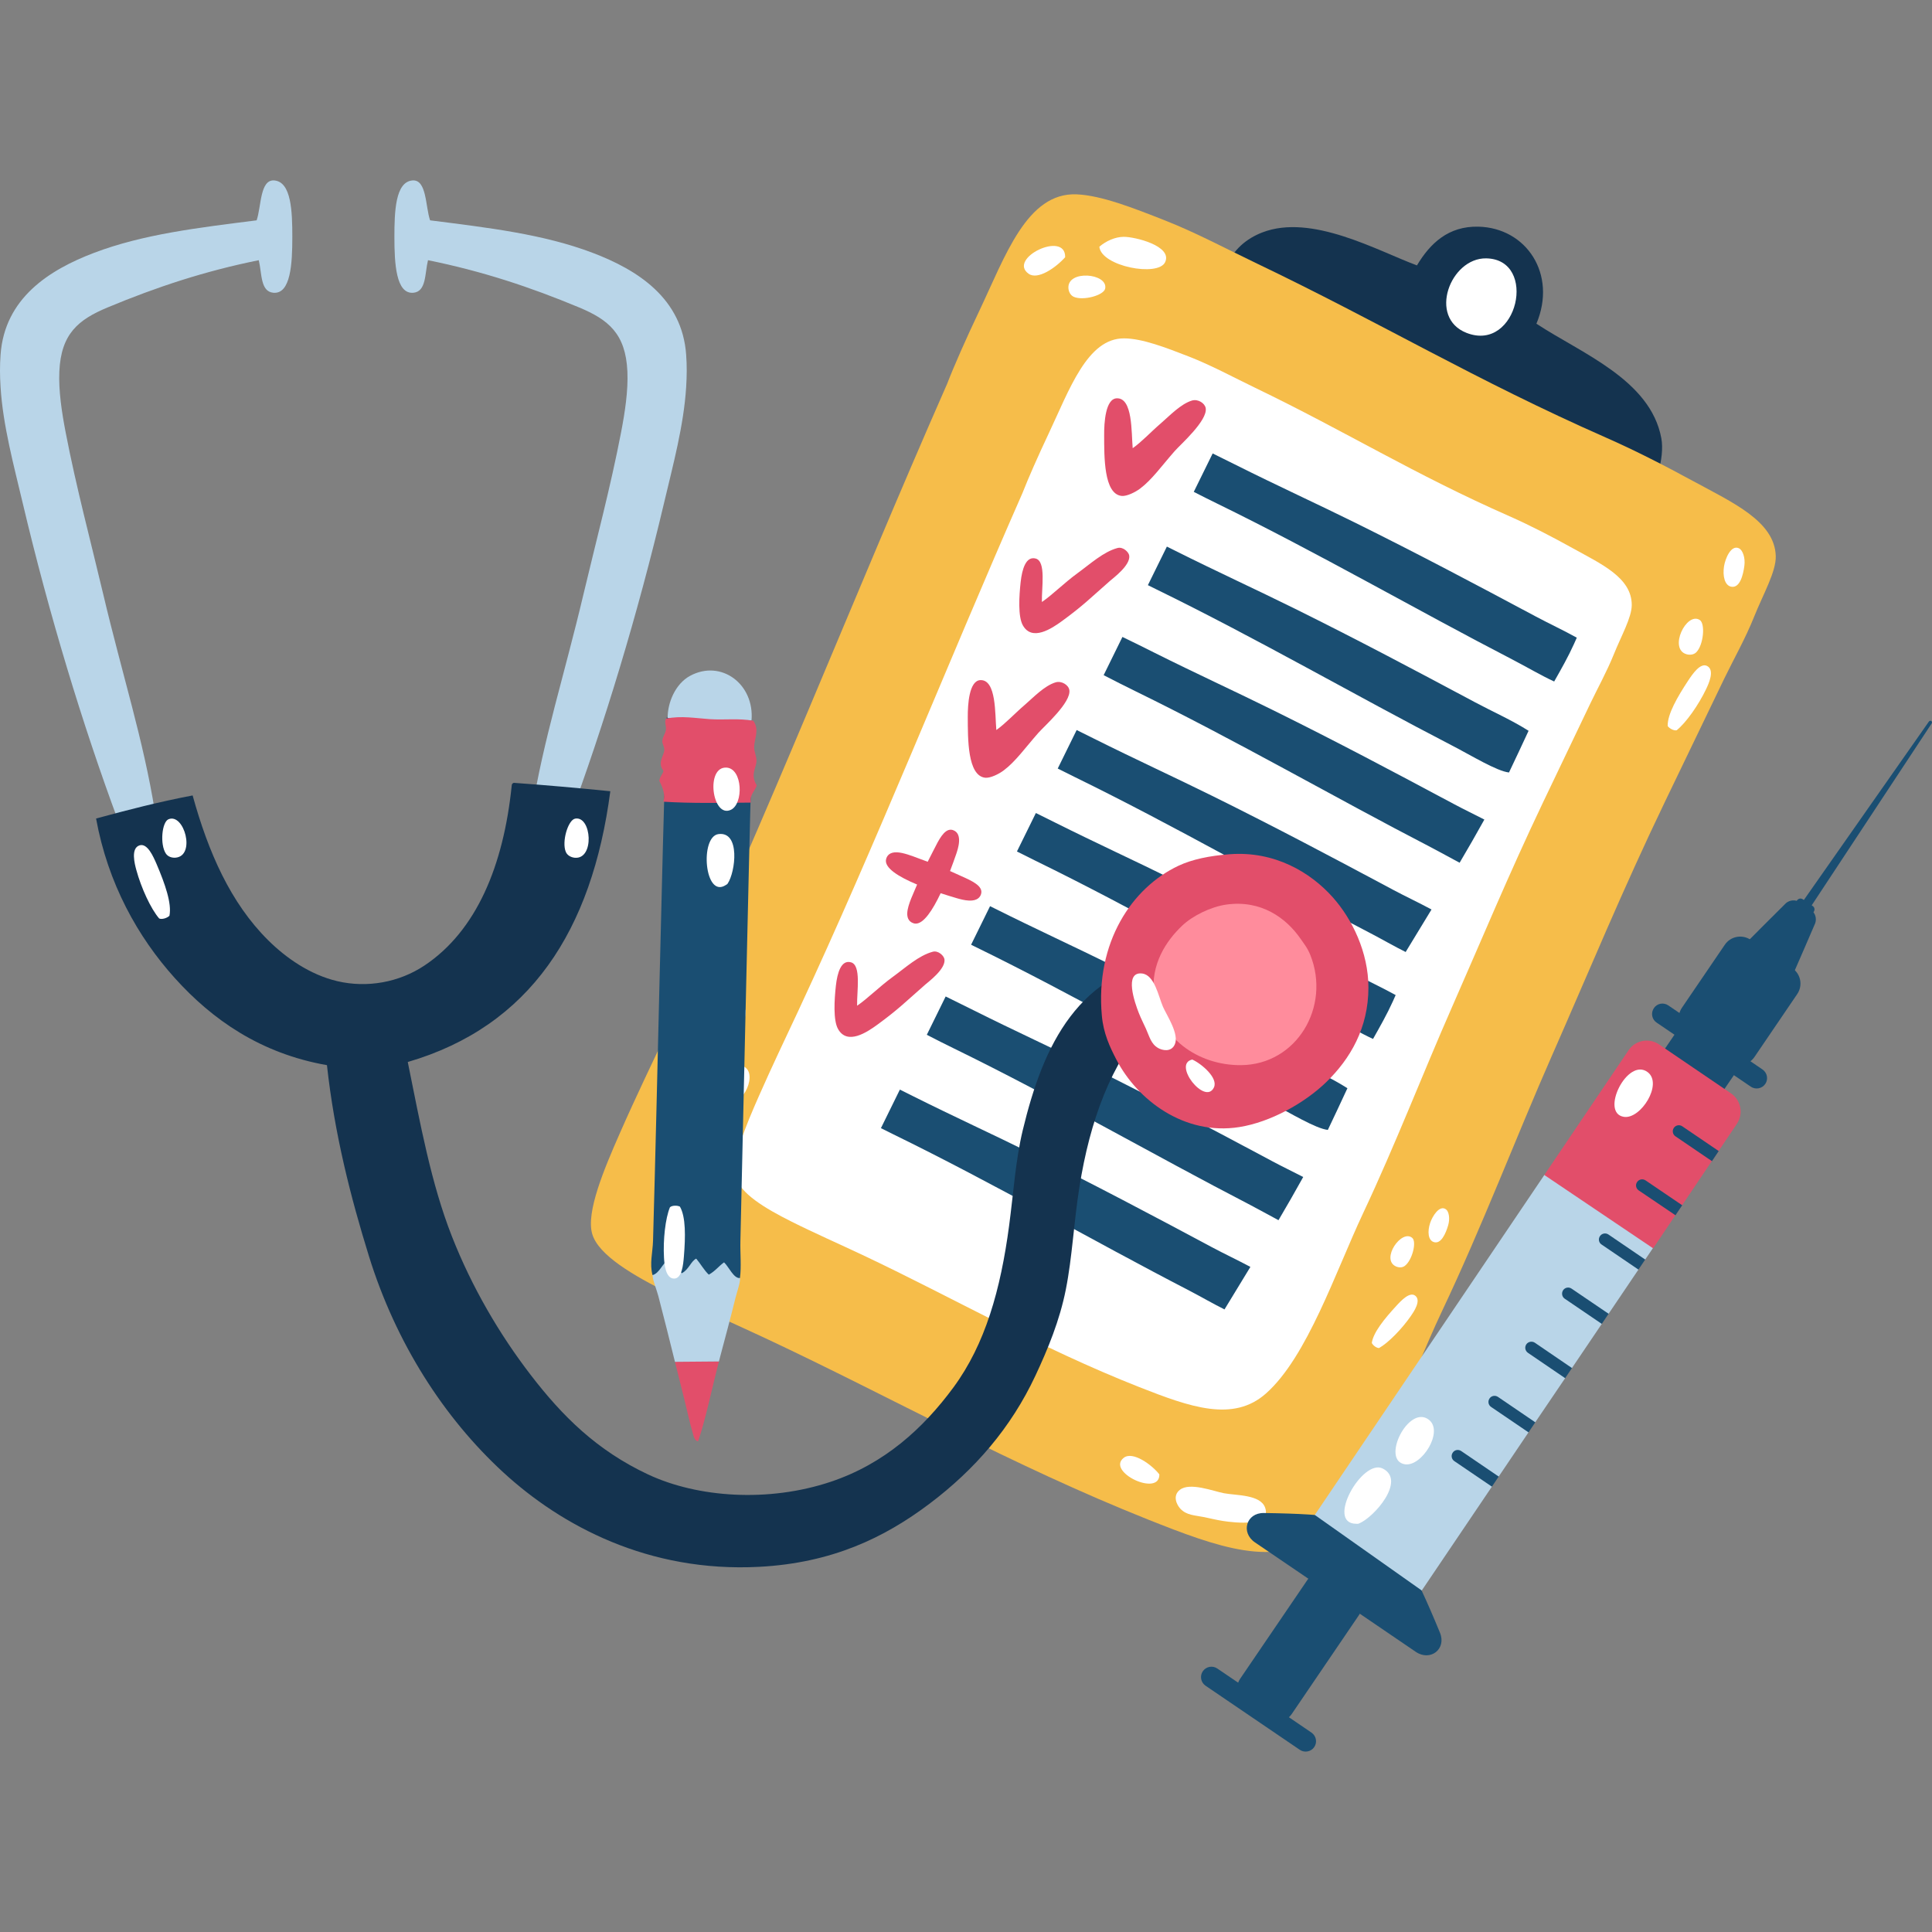 <?xml version="1.0" encoding="UTF-8"?>
<!-- Generator: Adobe Illustrator 25.2.3, SVG Export Plug-In . SVG Version: 6.00 Build 0)  -->
<svg xmlns="http://www.w3.org/2000/svg" xmlns:xlink="http://www.w3.org/1999/xlink" version="1.1" id="Capa_1" x="0px" y="0px" viewBox="0 0 512 512" style="enable-background:new 0 0 512 512;" xml:space="preserve" width="512" height="512">
<rect x="0" y="0" width="512" height="512" fill="#808080" stroke="none"/>
<g>
	<g>
		<g>
			<g>
				<g>
					<path style="fill-rule:evenodd;clip-rule:evenodd;fill:#14334F;" d="M407.165,85.786c11.935,7.862,30.208,14.842,33.101,30.332       c0.484,2.572,0.103,6.057-0.912,9.382c-37.411-18.787-76.266-36.394-114.438-54.561c1.779-4.808,5.531-7.768,9.596-9.336       c13.097-5.074,30.564,4.87,40.995,8.73c3.499-5.853,8.328-10.438,16.266-10.264C404.52,60.366,412.69,72.669,407.165,85.786z"/>
				</g>
				<g>
					<path style="fill-rule:evenodd;clip-rule:evenodd;fill:#FFFFFF;" d="M393.868,68.469c13.798,0.248,8.365,25.051-5.212,19.751       C378.342,84.195,384.337,68.299,393.868,68.469z"/>
				</g>
			</g>
			<g>
				<g>
					<g>
						<path style="fill-rule:evenodd;clip-rule:evenodd;fill:#F6BD4A;" d="M250.935,101.878c1.869-4.854,5.148-12.255,8.514-19.334        c6.944-14.608,12.666-31.599,25.889-31.039c6.539,0.28,15.037,3.619,23.423,6.923c8.117,3.192,16.243,7.538,23.926,11.21        c33.618,16.08,58.035,30.977,92.969,46.355c7.688,3.38,15.614,7.46,23.099,11.529c10.443,5.676,21.533,10.601,21.841,19.795        c0.138,4.165-3.341,10.124-5.745,16.149c-2.319,5.798-5.52,11.439-7.837,16.234c-5.632,11.68-10.879,22.553-15.65,32.488        c-11.465,23.825-20.02,44.708-30.077,67.553c-9.497,21.568-18.353,44.959-29.104,67.642        c-9.164,19.329-18.156,47.301-32.438,59.043c-11.368,9.339-26.991,3.639-45.54-3.747        c-36.261-14.45-67.695-32.233-101.111-47.914c-7.995-3.747-17.352-7.851-25.63-11.956        c-9.568-4.739-18.895-10.158-20.528-15.83c-1.653-5.722,3.095-17.051,7.323-26.649c4.404-10.03,9.008-19.494,12.957-27.905        c25.866-55.137,48.91-114.169,73.465-169.977C250.77,102.259,250.864,102.071,250.935,101.878z"/>
					</g>
					<g>
						<g>
							<path style="fill-rule:evenodd;clip-rule:evenodd;fill:#FFFFFF;" d="M307.244,390.735c0.09,6.087-14.156-0.659-9.46-4.388         C300.222,384.405,305.455,388.375,307.244,390.735z"/>
						</g>
						<g>
							<path style="fill-rule:evenodd;clip-rule:evenodd;fill:#FFFFFF;" d="M312.771,399.789c-0.873-0.951-2.138-3.371-0.096-4.969         c2.652-2.094,8.985,0.395,11.671,0.9c3.274,0.62,9.729,0.315,10.934,3.857c1.745,5.074-7.896,3.998-11.198,3.49         c-1.75-0.271-3.442-0.7-4.918-1.004C316.644,401.546,314.444,401.608,312.771,399.789z"/>
						</g>
					</g>
					<g>
						<g>
							<path style="fill-rule:evenodd;clip-rule:evenodd;fill:#FFFFFF;" d="M363.541,355.9c0.376-2.762,3.345-6.413,6.486-9.818         c1.336-1.462,3.545-3.789,4.987-2.737c1.731,1.263-0.356,4.303-1.104,5.384c-2.383,3.442-5.954,7.107-8.427,8.505         C364.826,357.283,363.881,356.58,363.541,355.9z"/>
						</g>
						<g>
							<path style="fill-rule:evenodd;clip-rule:evenodd;fill:#FFFFFF;" d="M369.91,335.605c-4.076-1.917,1.552-9.998,4.363-7.536         c1.219,1.07-0.044,5.993-2.014,7.423C371.55,336.009,370.62,335.926,369.91,335.605z"/>
						</g>
						<g>
							<path style="fill-rule:evenodd;clip-rule:evenodd;fill:#FFFFFF;" d="M379.933,329.15c-1.509-0.521-1.656-2.831-0.937-5.035         c0.579-1.771,2.487-4.898,4.202-3.624c0.765,0.558,1.121,2.4,0.574,4.248C383.138,326.9,381.873,329.828,379.933,329.15z"/>
						</g>
					</g>
					<g>
						<g>
							<path style="fill-rule:evenodd;clip-rule:evenodd;fill:#FFFFFF;" d="M441.952,192.406c-0.076-3.127,2.56-7.683,5.414-12.016         c1.222-1.848,3.251-4.806,5.029-3.903c2.138,1.086,0.365,4.822-0.264,6.149c-2.021,4.223-5.313,8.909-7.798,10.891         C443.621,193.694,442.45,193.094,441.952,192.406z"/>
						</g>
						<g>
							<path style="fill-rule:evenodd;clip-rule:evenodd;fill:#FFFFFF;" d="M446.957,173.382c-4.84-1.387-0.062-11.313,3.481-9.093         c1.538,0.967,1.017,6.629-0.898,8.562C448.847,173.536,447.8,173.621,446.957,173.382z"/>
						</g>
						<g>
							<path style="fill-rule:evenodd;clip-rule:evenodd;fill:#FFFFFF;" d="M458.815,155.486c-1.761-0.312-2.326-2.847-1.933-5.398         c0.321-2.067,1.876-5.848,4.009-4.758c0.937,0.487,1.662,2.452,1.389,4.583C461.954,152.421,461.079,155.883,458.815,155.486         z"/>
						</g>
					</g>
					<g>
						<g>
							<path style="fill-rule:evenodd;clip-rule:evenodd;fill:#FFFFFF;" d="M197.646,267.728c0.08,3.164-2.585,7.777-5.483,12.154         c-1.235,1.871-3.286,4.875-5.082,3.952c-2.167-1.095-0.376-4.872,0.266-6.22c2.046-4.268,5.38-9.017,7.887-11.012         C195.968,266.422,197.143,267.03,197.646,267.728z"/>
						</g>
						<g>
							<path style="fill-rule:evenodd;clip-rule:evenodd;fill:#FFFFFF;" d="M196.572,282.424c4.893,1.403,0.064,11.444-3.525,9.198         c-1.552-0.978-1.026-6.707,0.914-8.661C194.664,282.261,195.72,282.178,196.572,282.424z"/>
						</g>
						<g>
							<path style="fill-rule:evenodd;clip-rule:evenodd;fill:#FFFFFF;" d="M180.053,306.139c1.779,0.308,2.349,2.872,1.952,5.462         c-0.333,2.078-1.899,5.91-4.053,4.81c-0.955-0.491-1.681-2.48-1.403-4.645C176.873,309.236,177.757,305.732,180.053,306.139z         "/>
						</g>
					</g>
				</g>
				<g>
					<g>
						<path style="fill-rule:evenodd;clip-rule:evenodd;fill:#FFFFFF;" d="M291.339,65.385c1.821-1.568,4.225-2.59,6.406-2.624        c2.994-0.041,13.04,2.425,11.028,6.716C306.916,73.456,291.839,70.591,291.339,65.385z"/>
					</g>
					<g>
						<path style="fill-rule:evenodd;clip-rule:evenodd;fill:#FFFFFF;" d="M282.278,68.17c-2.484,2.778-7.256,6.103-9.669,4.386        C266.88,68.508,282.429,60.965,282.278,68.17z"/>
					</g>
				</g>
			</g>
			<g>
				<g>
					<path style="fill-rule:evenodd;clip-rule:evenodd;fill:#FFFFFF;" d="M270.995,130.589c1.525-3.901,4.158-9.862,6.859-15.577       c5.561-11.772,10.282-25.414,20.055-25.34c4.843,0.03,11.045,2.443,17.166,4.82c5.917,2.301,11.814,5.511,17.4,8.202       c24.449,11.793,42.109,22.913,67.557,34.118c5.589,2.462,11.345,5.469,16.783,8.484c7.573,4.2,15.644,7.786,15.614,15.07       c-0.021,3.293-2.767,8.126-4.723,12.969c-1.876,4.661-4.411,9.228-6.257,13.1c-4.503,9.423-8.709,18.19-12.528,26.197       c-9.164,19.226-16.103,36.027-24.199,54.428c-7.651,17.372-14.874,36.171-23.49,54.46       c-7.331,15.589-14.789,38.031-25.712,47.742c-8.686,7.731-20.094,3.646-33.62-1.676       c-26.456-10.424-49.232-23.632-73.539-35.108c-5.821-2.748-12.631-5.736-18.649-8.762c-6.953-3.479-13.706-7.508-14.755-11.958       c-1.066-4.498,2.774-13.607,6.181-21.345c3.55-8.069,7.233-15.708,10.395-22.493c20.734-44.449,39.484-91.915,59.261-136.869       C270.864,130.896,270.935,130.747,270.995,130.589z"/>
				</g>
				<g>
					<g>
						<g>
							<path style="fill-rule:evenodd;clip-rule:evenodd;fill:#E24E6A;" d="M300.176,118.777c2.409-1.695,4.765-4.273,7.467-6.595         c2.292-1.975,5.247-5.13,8.243-6.034c1.58-0.475,3.419,0.693,3.639,2.021c0.54,3.279-6.645,9.586-8.206,11.357         c-3.474,3.94-6.02,7.591-9.21,9.981c-1.24,0.925-3.497,2.064-4.872,1.917c-4.742-0.505-4.611-10.436-4.624-16.167         c-0.018-3.146,0.322-9.584,3.341-9.701C300.222,105.395,299.8,114.589,300.176,118.777z"/>
						</g>
						<g>
							<path style="fill-rule:evenodd;clip-rule:evenodd;fill:#E24E6A;" d="M264.039,193.462c2.406-1.702,4.765-4.28,7.462-6.599         c2.299-1.977,5.247-5.13,8.246-6.034c1.577-0.475,3.421,0.694,3.637,2.023c0.542,3.274-6.643,9.584-8.202,11.354         c-3.477,3.94-6.023,7.591-9.215,9.977c-1.238,0.932-3.499,2.064-4.873,1.924c-4.737-0.507-4.606-10.443-4.624-16.169         c-0.011-3.144,0.328-9.584,3.343-9.699C264.081,180.075,263.663,189.269,264.039,193.462z"/>
						</g>
						<g>
							<path style="fill-rule:evenodd;clip-rule:evenodd;fill:#E24E6A;" d="M276.113,159.536c2.813-1.908,5.86-5.026,9.373-7.582         c3.531-2.572,6.932-5.713,10.663-6.726c1.479-0.399,2.976,1.088,3.109,2c0.372,2.546-4.14,5.876-5.077,6.698         c-5.21,4.563-7.143,6.576-12.7,10.634c-2.765,2.014-7.982,5.506-10.424,1.143c-1.313-2.34-0.98-7.791-0.572-11.462         c0.381-3.451,1.407-6.92,3.993-6.216C277.27,148.779,276.016,155.743,276.113,159.536z"/>
						</g>
						<g>
							<path style="fill-rule:evenodd;clip-rule:evenodd;fill:#E24E6A;" d="M227.14,266.53c2.815-1.917,5.871-5.028,9.378-7.584         c3.538-2.574,6.93-5.715,10.666-6.723c1.481-0.407,2.98,1.081,3.109,1.995c0.365,2.54-4.135,5.878-5.079,6.702         c-5.21,4.558-7.143,6.572-12.696,10.626c-2.764,2.016-7.986,5.515-10.431,1.146c-1.311-2.335-0.976-7.789-0.569-11.462         c0.379-3.453,1.408-6.918,3.993-6.209C228.307,255.77,227.049,262.734,227.14,266.53z"/>
						</g>
						<g>
							<path style="fill:#E24E6A;" d="M254.568,232.097c-0.363-0.168-0.723-0.326-1.072-0.487c-0.523-0.241-1.107-0.505-1.727-0.776         c0.599-1.561,1.139-3.063,1.598-4.39c0.471-1.364,1.904-5.506-0.801-6.452c-0.174-0.064-0.358-0.101-0.54-0.11         c-1.846-0.078-3.224,2.657-4.548,5.293c-0.182,0.356-0.361,0.712-0.535,1.045c-0.333,0.643-0.707,1.38-1.093,2.156         c-0.266-0.099-0.524-0.197-0.779-0.287c-0.475-0.17-0.99-0.363-1.509-0.56c-1.956-0.742-4.174-1.587-5.853-1.656         c-1.979-0.08-2.661,0.932-2.884,1.8c-0.588,2.315,3.355,4.709,8.218,6.744c-0.009,0.016-0.016,0.035-0.023,0.051         c-0.197,0.475-0.413,0.971-0.636,1.483c-1.233,2.843-2.507,5.775-1.699,7.529c0.271,0.59,0.753,0.994,1.428,1.201         c0.161,0.053,0.326,0.078,0.494,0.087c2.158,0.096,4.567-3.593,6.677-8.059c1.52,0.505,2.987,0.946,4.301,1.332         c0.836,0.243,2.073,0.576,3.221,0.624c2.179,0.092,2.939-0.891,3.189-1.731C260.632,234.79,257.548,233.419,254.568,232.097z         "/>
						</g>
					</g>
					<g>
						<g>
							<path style="fill:#1A4E72;" d="M406.92,163.336c-16.333-8.721-30.964-16.477-47.682-24.764         c-10.17-5.031-20.629-9.802-31.574-15.285c-2.032-1.02-4.066-2.027-6.296-3.118l-5.006,10.181         c2.096,1.075,4.133,2.099,6.071,3.045c26.835,13.106,52.625,28.068,78.56,41.489c3.382,1.754,7.534,4.188,10.877,5.722         c1.86-3.267,3.713-6.537,5.263-9.965c0.248-0.542,0.491-1.1,0.735-1.653C414.295,167.013,410.492,165.245,406.92,163.336z"/>
						</g>
						<g>
							<path style="fill:#1A4E72;" d="M306.337,156.129c26.837,13.102,52.623,28.068,78.558,41.491         c5.038,2.606,11.761,6.742,15.003,7.097c1.775-3.655,3.454-7.366,5.192-11.049c-4.446-2.829-9.568-5.088-14.266-7.596         c-16.335-8.723-30.964-16.486-47.677-24.766c-10.176-5.038-20.635-9.812-31.579-15.29c-0.774-0.388-1.555-0.774-2.335-1.164         l-5.031,10.22C304.922,155.431,305.639,155.791,306.337,156.129z"/>
						</g>
						<g>
							<path style="fill:#1A4E72;" d="M300.775,183.115c26.833,13.109,52.618,28.068,78.558,41.494         c2.303,1.192,4.967,2.705,7.478,4.027c2.241-3.784,4.427-7.598,6.56-11.446c-2.707-1.394-5.479-2.719-8.117-4.131         c-16.321-8.723-30.954-16.484-47.675-24.755c-10.172-5.042-20.629-9.816-31.572-15.292c-2.693-1.352-5.384-2.691-8.553-4.216         l-4.976,10.131C295.368,180.42,298.156,181.834,300.775,183.115z"/>
						</g>
						<g>
							<path style="fill:#1A4E72;" d="M284.675,205.85c26.837,13.109,52.635,28.07,78.565,41.494         c2.861,1.483,6.266,3.453,9.272,4.948c2.278-3.757,4.567-7.515,6.854-11.267c-3.352-1.809-6.881-3.454-10.202-5.228         c-16.333-8.732-30.959-16.484-47.675-24.764c-10.176-5.035-20.633-9.818-31.577-15.288c-1.502-0.753-3.003-1.499-4.588-2.278         l-5.015,10.207C281.805,204.428,283.267,205.168,284.675,205.85z"/>
						</g>
						<g>
							<path style="fill:#1A4E72;" d="M274.429,228.115c26.835,13.102,52.628,28.068,78.558,41.489         c3.391,1.754,7.534,4.2,10.881,5.724c1.846-3.274,3.706-6.539,5.258-9.963c0.25-0.549,0.496-1.102,0.739-1.662         c-3.568-1.972-7.382-3.736-10.948-5.644c-16.335-8.723-30.966-16.484-47.686-24.762         c-10.165-5.038-20.624-9.812-31.579-15.292c-1.669-0.838-3.345-1.669-5.134-2.547l-5.017,10.195         C271.196,226.51,272.848,227.339,274.429,228.115z"/>
						</g>
						<g>
							<path style="fill:#1A4E72;" d="M258.329,250.849c26.837,13.1,52.625,28.07,78.565,41.494         c5.033,2.606,11.756,6.746,14.998,7.095c1.777-3.665,3.456-7.366,5.189-11.047c-4.438-2.833-9.563-5.09-14.266-7.598         c-16.33-8.725-30.959-16.482-47.677-24.766c-10.168-5.031-20.633-9.814-31.574-15.293c-0.397-0.193-0.797-0.388-1.19-0.588         l-5.022,10.216C257.677,250.526,258.01,250.687,258.329,250.849z"/>
						</g>
						<g>
							<path style="fill:#1A4E72;" d="M252.768,277.836c26.837,13.107,52.63,28.068,78.57,41.496         c2.296,1.189,4.955,2.705,7.476,4.032c2.232-3.795,4.427-7.603,6.551-11.446c-2.705-1.399-5.472-2.723-8.105-4.131         c-16.333-8.73-30.963-16.484-47.682-24.771c-10.172-5.031-20.628-9.805-31.579-15.288c-2.358-1.176-4.719-2.351-7.389-3.653         l-4.996,10.158C248.095,275.51,250.497,276.732,252.768,277.836z"/>
						</g>
						<g>
							<path style="fill:#1A4E72;" d="M236.676,300.577c26.83,13.102,52.623,28.068,78.56,41.482         c2.859,1.483,6.264,3.463,9.27,4.951c2.273-3.75,4.565-7.506,6.859-11.267c-3.355-1.8-6.886-3.451-10.206-5.226         c-16.33-8.728-30.959-16.482-47.677-24.764c-10.167-5.038-20.628-9.809-31.579-15.288c-1.132-0.565-2.266-1.13-3.426-1.711         l-5.024,10.218C234.548,299.521,235.629,300.063,236.676,300.577z"/>
						</g>
					</g>
				</g>
			</g>
		</g>
		<g>
			<g>
				<g>
					<g>
						<path style="fill:#E24E6A;" d="M181.427,371.147c0.739,2.916,1.373,5.986,2.078,8.326c0.239,0.792,0.395,2.131,1.334,2.466        c0.067-0.028,0.138-0.048,0.202-0.073c2.064-6.158,3.391-13.001,5.485-21.067l-11.655,0.099        C179.73,364.371,180.581,367.799,181.427,371.147z"/>
					</g>
					<g>
						<path style="fill:#B9D5E8;" d="M190.526,360.798c0.078-0.312,0.151-0.608,0.234-0.925c1.345-5.102,2.806-10.434,4.108-15.749        c0.436-1.789,1.423-4.47,1.228-5.428c-0.211-1.04-2.889-5.329-3.435-5.798c-1.548-1.327-5.89-1.506-8.273-1.571        c-1.215-0.034-2.648,0.101-4.65,0.305c-1.52,0.158-3.818,0.14-4.902,0.852c-0.937,0.611-1.991,4.17-1.906,5.442        c0.094,1.564,1.047,3.695,1.541,5.564c1.502,5.736,2.964,11.618,4.399,17.407L190.526,360.798z"/>
					</g>
				</g>
				<g>
					<g>
						<path style="fill-rule:evenodd;clip-rule:evenodd;fill:#1A4E72;" d="M191.883,334.537c-1.446,1.033-2.349,2.335-4.043,3.26        c-1.233-1.148-2.193-2.893-3.332-4.248c-1.348,0.59-1.986,2.957-3.828,3.871c-1.141-1.245-2.31-2.418-3.391-3.779        c-1.782,1.178-2.443,3.72-4.358,4.285c-0.827-3.017,0.046-6.043,0.131-9.116c1.295-45.914,2.129-92.62,3.603-138.641        c7.63-0.131,15.021,0.229,22.424,0.583c0.264,1.105,0.276,2.735,0.232,4.441c-1.143,43.93-2.073,89.274-3.107,133.714        c-0.076,3.297,0.285,6.751-0.117,9.789C194.42,338.849,193.174,335.743,191.883,334.537z"/>
					</g>
					<g>
						<path style="fill-rule:evenodd;clip-rule:evenodd;fill:#B9D5E8;" d="M199.159,190.95c-8.151,1.346-14.833-0.399-22.222-0.654        c-0.048-3.988,1.988-9.065,5.959-11.203C191.102,174.679,199.988,181.274,199.159,190.95z"/>
					</g>
					<g>
						<path style="fill-rule:evenodd;clip-rule:evenodd;fill:#E24E6A;" d="M175.81,212.46c0.462-1.736,0.03-3.359-1.07-5.513        c0.048-1.035,0.857-1.708,1.088-2.652c-1.773-2.264,0.282-4.082,0.214-5.74c-0.032-0.749-0.53-1.419-0.523-2.085        c0.028-1.185,0.767-1.904,0.951-3.056c0.165-1.066-0.514-2.014,0.064-2.974c4.007-0.834,7.901-0.09,11.612,0.147        c3.851,0.248,7.651-0.282,11.488,0.42c1.699,2.441,0.255,4.742,0.223,6.944c-0.023,1.21,0.618,2.415,0.618,3.635        c0.009,1.883-1.743,3.644,0.078,6.544c-0.482,1.497-1.915,2.549-1.587,4.425c-0.015,0.189-0.231,0.145-0.402,0.145        C190.903,212.773,183.213,212.92,175.81,212.46z"/>
					</g>
				</g>
			</g>
			<g>
				<g>
					<g>
						<path style="fill-rule:evenodd;clip-rule:evenodd;fill:#FFFFFF;" d="M192.333,234.552c-5.655,3.687-6.928-12.838-1.94-13.508        c5.853-0.781,4.519,10.043,2.446,13.116C192.71,234.352,192.528,234.425,192.333,234.552z"/>
					</g>
					<g>
						<path style="fill-rule:evenodd;clip-rule:evenodd;fill:#FFFFFF;" d="M193.686,214.612c-4.948,2.328-6.794-11.524-1.153-11.189        C196.82,203.677,197.104,213.007,193.686,214.612z"/>
					</g>
				</g>
				<g>
					<g>
						<path style="fill-rule:evenodd;clip-rule:evenodd;fill:#FFFFFF;" d="M180.18,319.761c1.582,2.714,1.483,8.004,1.061,13.191        c-0.175,2.223-0.524,5.812-2.53,5.883c-2.402,0.074-2.659-4.064-2.746-5.54c-0.269-4.693,0.356-10.409,1.577-13.359        C178.09,319.438,179.408,319.396,180.18,319.761z"/>
					</g>
				</g>
			</g>
		</g>
	</g>
	<g>
		<g>
			<g>
				<g>
					<path style="fill:#1A4E72;" d="M319.489,446.738l24.971,16.98c1.258,0.854,2.985,0.521,3.83-0.73       c0.861-1.26,0.519-2.967-0.732-3.828l-5.981-4.071c0.287-0.266,0.535-0.565,0.762-0.882l17.795-26.181       c1.584-2.301,1.033-5.423-1.233-6.967l-5.513-3.759c-2.243-1.538-5.362-0.902-6.925,1.421l-17.814,26.171       c-0.234,0.335-0.39,0.68-0.526,1.033l-5.518-3.747c-1.268-0.868-2.99-0.528-3.848,0.721       C317.896,444.16,318.233,445.877,319.489,446.738"/>
				</g>
				<g>
					<path style="fill:#1A4E72;" d="M332.598,408.765l21.304,14.489l21.288,14.498c3.864,2.624,8.2-0.732,6.415-5.065       c-7.194-17.46-10.413-22.449-16.181-26.378c-5.777-3.917-11.6-5.061-30.47-5.348       C330.272,400.88,328.731,406.149,332.598,408.765"/>
				</g>
			</g>
			<g>
				<g>
					<g>
						<path style="fill:#1A4E72;" d="M457.095,250.367c1.532-2.255,4.602-2.831,6.849-1.306l11.033,7.513        c2.262,1.541,2.843,4.599,1.304,6.868l-11.338,16.677c-1.534,2.246-4.606,2.847-6.856,1.302l-11.04-7.511        c-2.257-1.529-2.843-4.597-1.316-6.852L457.095,250.367z"/>
					</g>
					<g>
						<path style="fill:#1A4E72;" d="M473.34,239.302c1.033-0.841,2.544-0.941,3.706-0.161l2.826,1.943        c1.185,0.792,1.637,2.301,1.169,3.6c-0.078,0.248-5.421,12.512-5.421,12.512c-0.951,1.426-2.898,1.796-4.291,0.834        l-6.914-4.707c-1.403-0.962-1.784-2.889-0.818-4.294C463.598,249.029,473.122,239.481,473.34,239.302"/>
					</g>
				</g>
				<g>
					<g>
						<path style="fill:#1A4E72;" d="M476.89,240.147l2.135,1.433l32.927-49.923h-0.005c0.099-0.198,0.06-0.446-0.131-0.574        c-0.193-0.133-0.436-0.078-0.586,0.085h-0.016L476.89,240.147z"/>
					</g>
					<g>
						<path style="fill:#1A4E72;" d="M476.243,238.602c0.342-0.501,1.012-0.624,1.52-0.282l2.611,1.777        c0.517,0.344,0.638,1.015,0.292,1.518c-0.331,0.51-1.012,0.629-1.488,0.292l-2.659-1.784        C476.027,239.78,475.896,239.102,476.243,238.602"/>
					</g>
				</g>
				<g>
					<g>
						<polygon style="fill:#1A4E72;" points="444.484,273.131 460.243,283.843 455.621,290.603 439.885,279.882       "/>
					</g>
					<g>
						<path style="fill:#1A4E72;" d="M438.301,267.164c0.838-1.268,2.565-1.584,3.823-0.716l24.955,16.973        c1.249,0.854,1.603,2.574,0.739,3.832c-0.866,1.254-2.556,1.582-3.837,0.728l-24.966-16.989        C437.754,270.144,437.431,268.443,438.301,267.164"/>
					</g>
				</g>
			</g>
			<g>
				<g>
					<g>
						<polygon style="fill:#B9D5E8;" points="438.05,330.754 435.996,333.795 433.215,333.898 434.206,336.446 426.292,348.163         423.627,348.221 424.489,350.84 416.584,362.542 413.623,362.615 414.778,365.227 406.853,376.927 404.108,377.101         405.072,379.583 397.168,391.303 394.777,391.681 395.382,393.953 376.78,421.501 348.432,401.479 409.291,311.342         437.439,299.146       "/>
					</g>
				</g>
				<g>
					<g>
						<path style="fill:#E24E6A;" d="M438.096,330.82l22.199-33.002c1.763-2.634,1.107-6.243-1.548-8.057l-19.124-13.005        c-2.634-1.789-6.25-1.088-8.034,1.561l-22.33,33.067L438.096,330.82z"/>
					</g>
				</g>
				<g>
					<g>
						<path style="fill:#1A4E72;" d="M443.58,298.906c-0.491,0.732-0.305,1.734,0.42,2.223l9.685,6.59l1.795-2.677l-9.681-6.576        C445.084,297.985,444.071,298.166,443.58,298.906z"/>
					</g>
					<g>
						<path style="fill:#1A4E72;" d="M433.848,313.25c-0.51,0.732-0.31,1.72,0.432,2.223l9.741,6.586l1.781-2.653l-9.71-6.59        C435.327,312.313,434.353,312.51,433.848,313.25z"/>
					</g>
					<g>
						<path style="fill:#1A4E72;" d="M424.003,327.594c-0.501,0.721-0.317,1.731,0.418,2.209l9.779,6.652l1.796-2.661l-9.754-6.645        C425.502,326.661,424.499,326.847,424.003,327.594z"/>
					</g>
					<g>
						<path style="fill:#1A4E72;" d="M414.244,341.912c-0.487,0.755-0.317,1.759,0.423,2.255l9.821,6.677l1.805-2.682l-9.791-6.65        C415.75,340.982,414.747,341.184,414.244,341.912z"/>
					</g>
					<g>
						<path style="fill:#1A4E72;" d="M404.49,356.266c-0.501,0.742-0.312,1.722,0.432,2.246l9.855,6.716l1.807-2.684l-9.848-6.718        C405.999,355.349,404.986,355.538,404.49,356.266z"/>
					</g>
					<g>
						<path style="fill:#1A4E72;" d="M394.743,370.605c-0.51,0.746-0.328,1.752,0.411,2.246l9.919,6.742l1.791-2.668l-9.883-6.732        C396.231,369.689,395.237,369.875,394.743,370.605z"/>
					</g>
					<g>
						<path style="fill:#1A4E72;" d="M384.994,384.961c-0.51,0.716-0.338,1.736,0.409,2.243l9.965,6.771l1.8-2.673l-9.949-6.774        C386.493,384.042,385.476,384.212,384.994,384.961z"/>
					</g>
				</g>
			</g>
		</g>
		<g>
			<g>
				<g>
					<path style="fill-rule:evenodd;clip-rule:evenodd;fill:#FFFFFF;" d="M359.339,403.812c-8.043-0.115,1.69-17.304,7.072-14.647       c6.3,3.123-2.214,12.941-6.31,14.599C359.839,403.869,359.621,403.819,359.339,403.812z"/>
				</g>
				<g>
					<path style="fill-rule:evenodd;clip-rule:evenodd;fill:#FFFFFF;" d="M372.323,388.051c-6.445-0.994,0.946-15.921,6.317-11.825       C382.704,379.321,376.776,388.74,372.323,388.051z"/>
				</g>
			</g>
			<g>
				<g>
					<path style="fill-rule:evenodd;clip-rule:evenodd;fill:#FFFFFF;" d="M430.356,295.978c-6.441-0.997,0.95-15.924,6.31-11.837       C440.73,287.246,434.813,296.66,430.356,295.978z"/>
				</g>
			</g>
		</g>
	</g>
	<g>
		<g>
			<g>
				<path style="fill-rule:evenodd;clip-rule:evenodd;fill:#B9D5E8;" d="M68.571,68.956c-14.401,2.911-27.129,7.132-40.054,12.519      c-7.743,3.228-12.337,6.948-12.79,16.961c-0.232,5.125,0.659,10.882,1.669,16.133c2.79,14.537,6.753,29.31,10.011,43.106      c4.914,20.794,10.633,38.559,13.625,57.298c-3.217,0.863-6.296,1.86-9.733,2.503c-9.416-25.386-18.307-54.648-25.308-84.273      c-2.354-9.963-5.205-20.427-5.839-30.592c-0.193-3.127-0.213-5.651,0-8.62c1.07-14.93,12.826-22.445,24.752-26.977      c13.111-4.983,27.767-6.673,43.108-8.622c1.256-3.642,0.847-10.955,4.728-10.569c4.473,0.443,4.728,8.206,4.728,15.017      c0,6.989-0.411,15.131-5.008,14.746C68.966,77.286,69.439,72.464,68.571,68.956z"/>
			</g>
			<g>
				<path style="fill-rule:evenodd;clip-rule:evenodd;fill:#B9D5E8;" d="M113.424,68.956c14.399,2.911,27.122,7.132,40.047,12.519      c7.743,3.228,12.342,6.948,12.794,16.961c0.23,5.125-0.659,10.882-1.671,16.133c-2.792,14.537-6.746,29.31-10.014,43.106      c-4.912,20.794-10.629,38.559-13.625,57.298c3.219,0.863,6.301,1.86,9.736,2.503c9.417-25.386,18.307-54.648,25.31-84.273      c2.354-9.963,5.203-20.427,5.837-30.592c0.19-3.127,0.213-5.651,0-8.62c-1.07-14.93-12.822-22.445-24.753-26.977      c-13.106-4.983-27.767-6.673-43.106-8.622c-1.261-3.642-0.847-10.955-4.73-10.569c-4.475,0.443-4.728,8.206-4.728,15.017      c0,6.989,0.413,15.131,5.01,14.746C113.022,77.286,112.556,72.464,113.424,68.956z"/>
			</g>
			<g>
				<g>
					<path style="fill-rule:evenodd;clip-rule:evenodd;fill:#14334F;" d="M136.153,207.459c8.661,0.613,17.159,1.382,25.586,2.225       c-4.847,36.966-21.32,62.306-53.677,71.757c3.359,16.583,6.17,32.112,11.681,46.169c5.304,13.515,12.608,25.967,20.861,36.713       c8.447,10.996,17.556,20.05,31.147,26.424c13.141,6.154,31.894,7.463,48.391,1.943c14.19-4.744,24.493-14.098,32.543-25.033       c8.427-11.444,12.486-25.894,14.739-42.832c1.176-8.842,1.711-17.38,3.616-25.308c5.453-22.66,14.645-42.221,40.33-45.888       c0.448,1.651,0.771,3.268,1.111,5.006c0.301,1.566,1.137,3.745,0.834,5.008c-0.395,1.626-3.139,2.65-4.452,3.616       c-1.862,1.373-2.882,2.808-4.445,3.614c-9.986,10.785-15.57,26.142-18.356,43.671c-1.511,9.467-1.883,18.548-3.619,27.251       c-1.623,8.145-4.723,15.681-8.066,22.808c-6.471,13.807-16.055,24.872-28.089,33.93c-11.942,8.992-25.809,15.664-45.053,16.688       c-29.437,1.561-52.52-10.925-67.865-25.033c-15.747-14.475-28.477-34.311-35.599-57.296       c-4.815-15.529-9.134-32.36-11.125-50.614c-17.6-3.093-30.408-12.064-40.327-23.085c-9.795-10.886-17.705-24.996-20.858-42.277       c8.294-2.264,16.707-4.429,25.588-6.117c4.147,15.028,10.041,28.481,20.022,38.38c4.659,4.624,11.049,9.141,18.358,10.849       c7.846,1.835,16.335,0.333,23.081-4.172c13.779-9.201,20.911-26.449,23.088-47.558       C135.582,207.822,135.804,207.574,136.153,207.459z"/>
				</g>
				<g>
					<g>
						<path style="fill-rule:evenodd;clip-rule:evenodd;fill:#E24E6A;" d="M325.934,226.375c11.88-0.879,21.359,4.797,27.255,11.407        c5.15,5.763,9.456,14.617,9.456,23.912c0,10.799-4.875,18.962-11.127,25.035c-5.777,5.609-14.835,10.65-23.081,11.956        c-14.7,2.324-27.053-7.283-32.539-17.8c-1.814-3.465-3.467-7.04-3.894-11.678c-1.784-19.483,8.004-33.992,20.302-39.771        C315.875,227.753,320.555,226.774,325.934,226.375z"/>
					</g>
					<g>
						<path style="fill-rule:evenodd;clip-rule:evenodd;fill:#FF8C9C;" d="M324.995,239.722c9.157-1.284,15.837,3.47,19.747,9.178        c0.664,0.971,1.752,2.287,2.503,4.174c5.485,13.733-3.616,29.078-18.358,29.202c-11.579,0.094-21.83-7.435-23.083-18.636        c-0.909-8.114,3.245-14.312,7.511-18.353C316.01,242.733,320.807,240.313,324.995,239.722z"/>
					</g>
				</g>
			</g>
		</g>
		<g>
			<g>
				<path style="fill-rule:evenodd;clip-rule:evenodd;fill:#FFFFFF;" d="M315.969,280.794c-5.345,1.123,3.396,12.266,5.724,7.412      C322.915,285.68,318.394,281.88,315.969,280.794z"/>
			</g>
			<g>
				<path style="fill-rule:evenodd;clip-rule:evenodd;fill:#FFFFFF;" d="M306.938,277.747c1.001,0.574,3.375,1.201,4.367-0.902      c1.311-2.742-2.128-7.789-3.109-10.046c-1.194-2.748-2.209-8.457-5.561-8.817c-4.787-0.512-1.929,7.72-0.824,10.505      c0.583,1.483,1.306,2.882,1.862,4.112C304.628,274.702,305.005,276.647,306.938,277.747z"/>
			</g>
		</g>
		<g>
			<g>
				<path style="fill-rule:evenodd;clip-rule:evenodd;fill:#FFFFFF;" d="M44.9,242.696c0.677-3.256-1.203-8.537-3.366-13.621      c-0.928-2.165-2.478-5.665-4.519-5.056c-2.441,0.726-1.309,4.978-0.898,6.493c1.304,4.801,3.855,10.349,6.071,12.9      C42.907,243.724,44.243,243.321,44.9,242.696z"/>
			</g>
			<g>
				<path style="fill-rule:evenodd;clip-rule:evenodd;fill:#FFFFFF;" d="M46.576,227.286c5.336-0.523,2.239-11.841-1.897-10.188      c-1.796,0.712-2.34,6.746-0.703,9.137C44.567,227.091,45.648,227.378,46.576,227.286z"/>
			</g>
			<g>
				<path style="fill-rule:evenodd;clip-rule:evenodd;fill:#FFFFFF;" d="M152.298,227.309c5.334,0.526,4.5-11.173,0.122-10.362      c-1.894,0.349-3.605,6.158-2.47,8.826C150.362,226.726,151.37,227.215,152.298,227.309z"/>
			</g>
		</g>
	</g>
</g>
<g>
	<path style="fill-rule:evenodd;clip-rule:evenodd;fill:#FFFFFF;" d="M283.146,76.427c-0.405-5.019,10.568-4.038,9.736,0.06   c-0.364,1.78-5.847,3.284-8.331,2.171C283.667,78.25,283.219,77.3,283.146,76.427z"/>
</g>
</svg>

